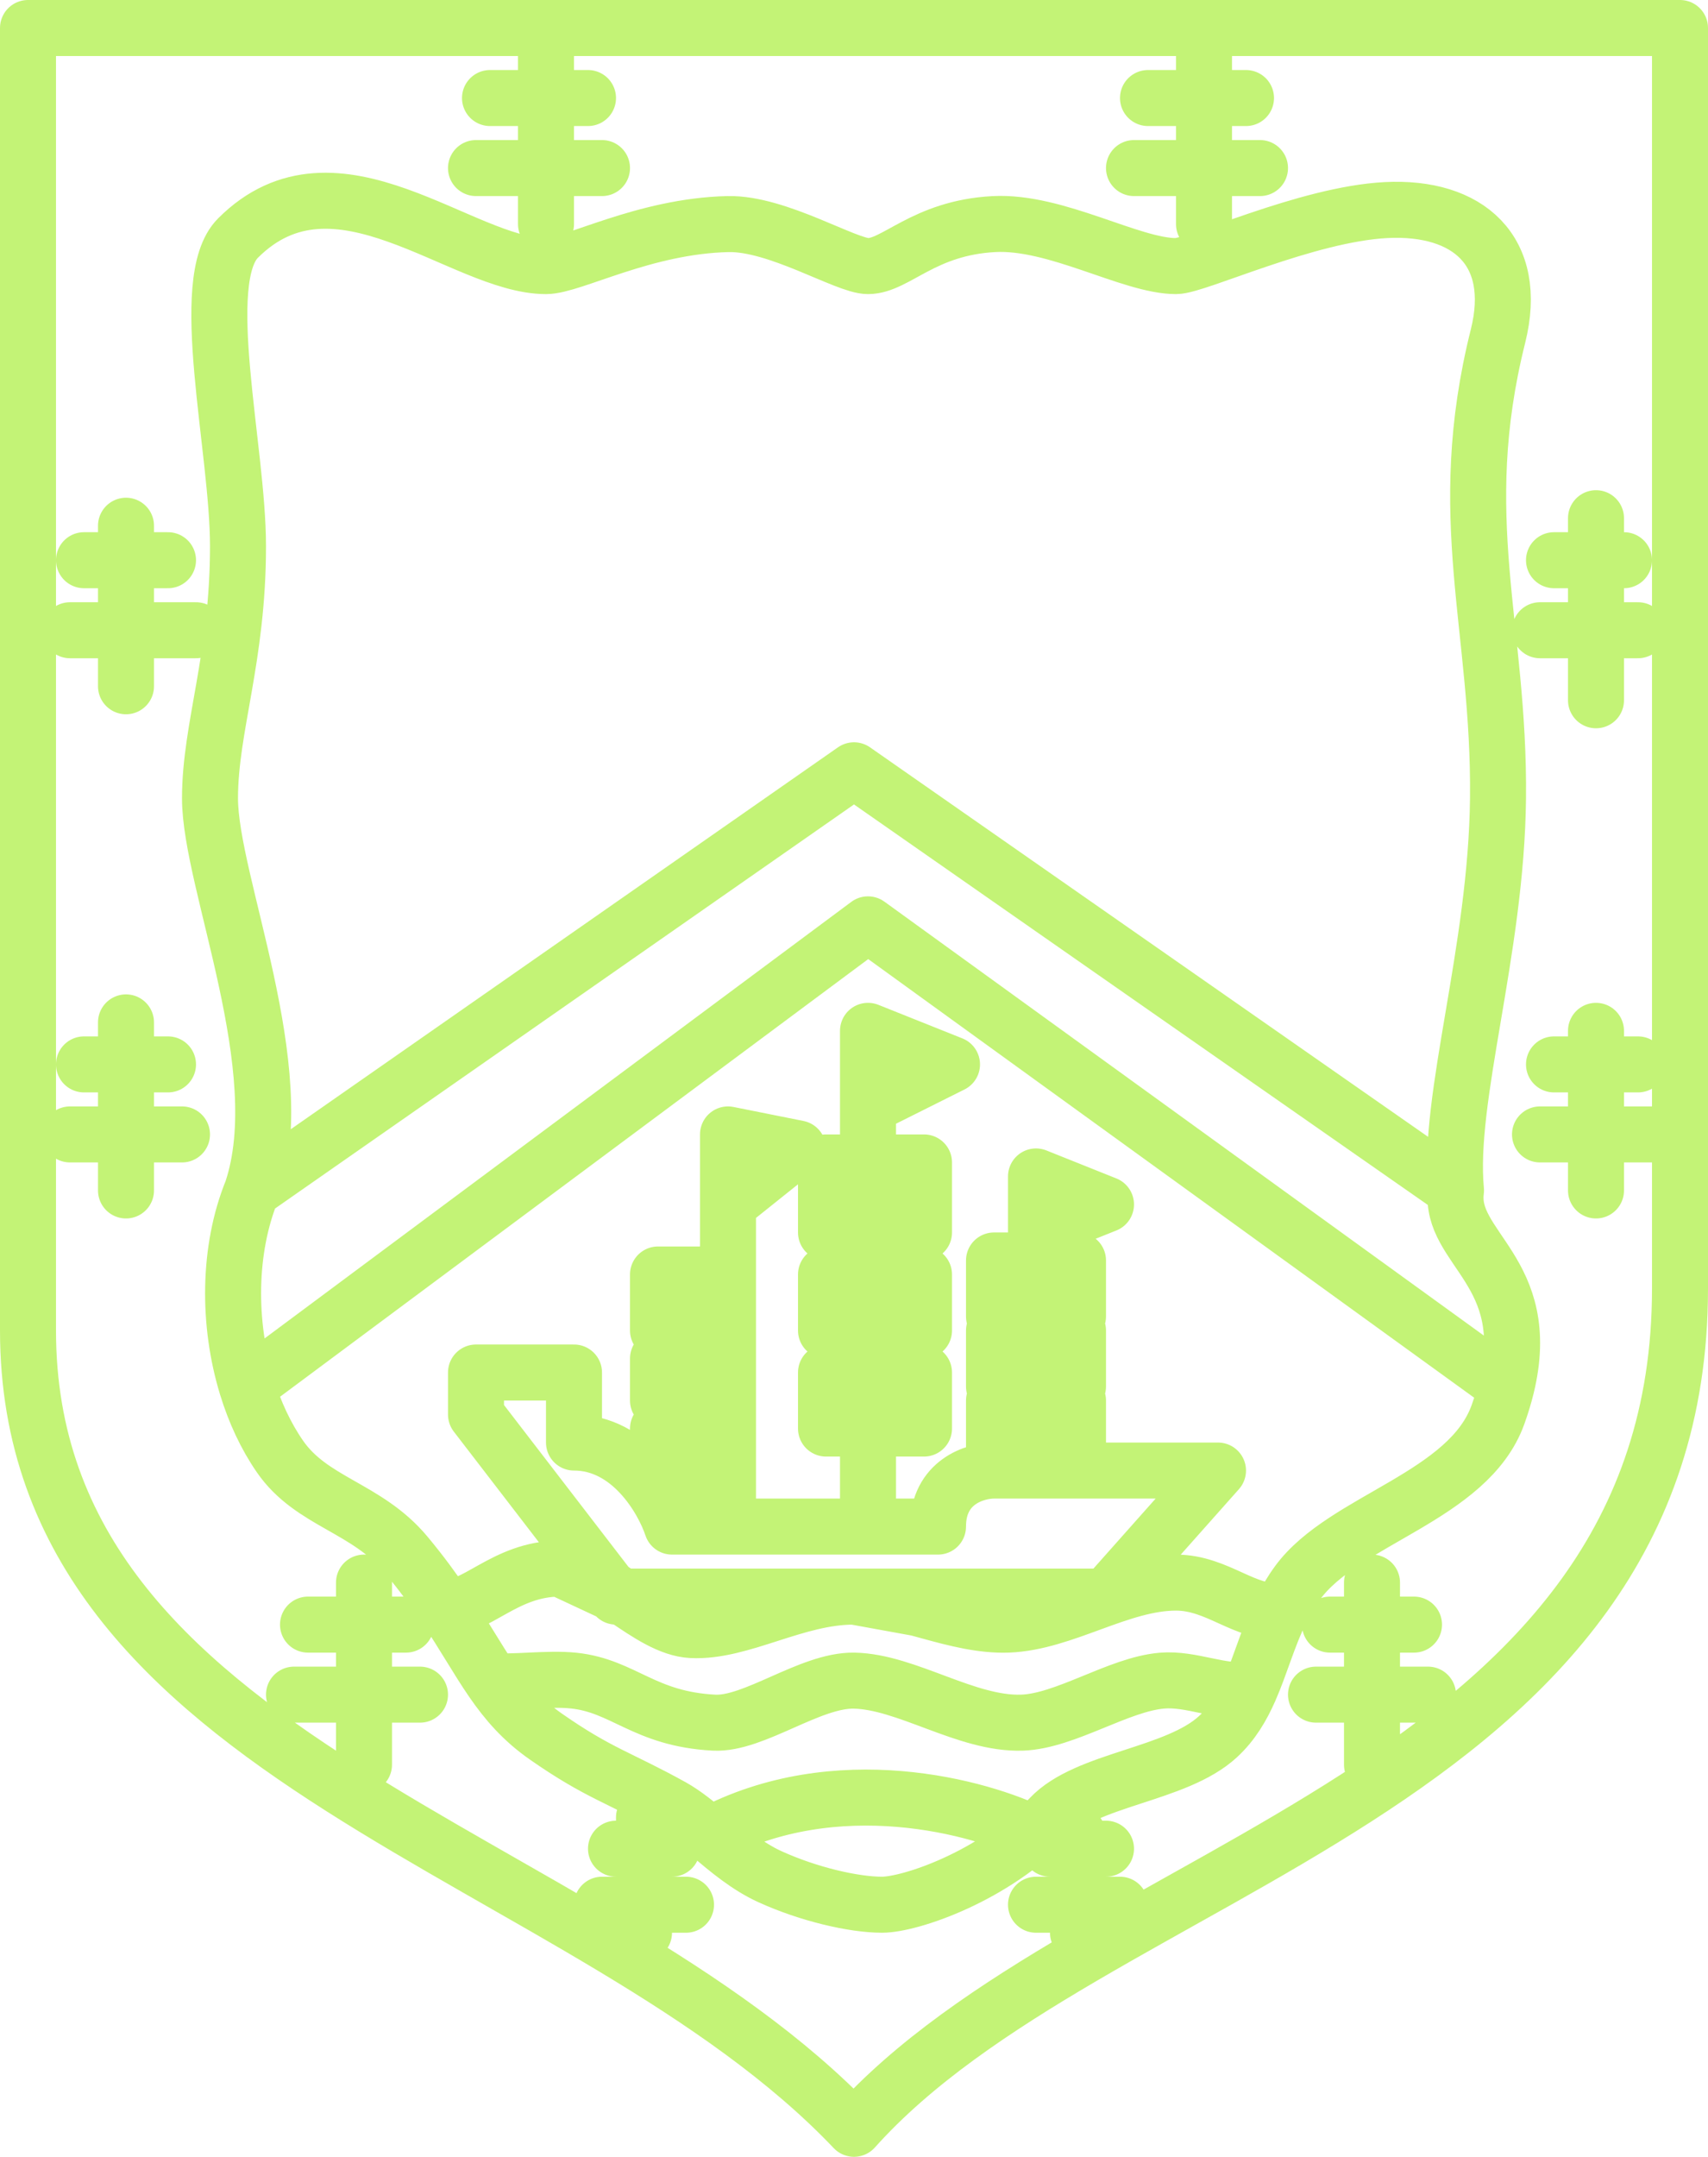 <svg width="61" height="77" viewBox="0 0 61 77" fill="none" xmlns="http://www.w3.org/2000/svg">
<path d="M52 42.5C51.686 39.206 53.445 33.943 53.5 28.5C53.562 22.375 51.875 18.5 53.5 12C54.262 8.952 52.433 7.349 49.5 7.5C46.66 7.646 42.738 9.5 42 9.5C40.394 9.5 37.72 7.883 35.5 8C32.981 8.133 32 9.5 31 9.5C30.213 9.5 27.77 7.96 26 8C23.002 8.067 20.443 9.5 19.5 9.5C16.5 9.5 12 5 8.5 8.5C7 10 8.5 16 8.5 19.5C8.5 23.495 7.5 25.977 7.5 28.5C7.5 31.5 10.449 38.154 9 42.5M52 42.5L30.5 27.5L9 42.5M52 42.5C51.728 44.568 54.803 45.383 53.803 49.5M9 42.5C8.14 44.609 8.127 47.246 8.817 49.5M8.817 49.5C9.098 50.417 9.495 51.271 10 52C11.132 53.636 13.092 53.81 14.5 55.5C15.053 56.163 15.499 56.776 15.882 57.346M8.817 49.5L31 33L53.803 49.5M53.803 49.5C53.727 49.813 53.627 50.146 53.5 50.5C52.451 53.431 48.004 54.243 46.347 56.5C46.111 56.822 45.916 57.158 45.748 57.5M19.5 8V2M17.5 3.5H21M17 6H21.5M43 2V8M40.5 6H45M44.5 3.5H41M57 18.5V25M55.5 20H58M58.5 22.5H55M57 36.802V42.5M55.5 38H58.5M59 40.5H55M49 56.5V63M47.5 58H50.5M51 60.5H47M38.5 65.5V69M39.5 66H37.5M37 68H40M23 69V64.883M24 66H22M21.5 68H24.5M13 63V56.5M11 58H14.5M15 60.5H10.5M4.5 42.5V36.5M6 38H3M2.5 40.5H6.5M4.5 24.5V18.769M6 20H3M2.5 22.5H7M31 54V39.5M37 52.5H35.5C34.833 52.5 33.5 52.9 33.5 54.5H24C23.667 53.5 22.5 51.5 20.5 51.5V49H17V50.5L22 57H39.5L43.5 52.5H37ZM37 52.5V44M26 54.5V52.5M37 44V42L39.5 43L37 44ZM31 39.5V36.802L34 38L31 39.5ZM26 43V40.5L28.5 41L26 43ZM26 43V45.5M26 45.5H23.5V47.5H26M26 45.5V47.5M26 47.5V48.5M26 48.5H23.5V50H26M26 48.5V50M26 50V51M26 51H23.5V52.5H26M26 51V52.5M45.748 57.5C44.481 57.647 43.5 56.5 42 56.5C40 56.5 37.996 57.926 36 58M45.748 57.5C45.286 58.442 45.023 59.432 44.63 60.324M15.882 57.346C16.955 57.529 18 56 20 56M15.882 57.346C16.562 58.358 17.044 59.231 17.572 60M20 56C21.5 56 23.158 58.119 24.704 58.195M20 56L24.704 58.195M24.704 58.195C26.469 58.282 28.413 56.994 30.5 57M30.5 57C32.173 57.005 34.162 58.068 36 58M30.5 57L36 58M44.63 60.324C44.355 60.948 44.016 61.524 43.5 62C42.005 63.38 38.807 63.5 37.5 64.883C35.5 67 32.5 68 31.5 68C30.494 68 28.881 67.629 27.5 67C26.689 66.631 26 66.044 25.351 65.5M44.63 60.324C43.598 60.455 42.551 59.911 41.5 60C39.944 60.132 38.053 61.448 36.5 61.5C34.516 61.567 32.379 60.033 30.5 60C28.934 59.973 26.923 61.575 25.5 61.5C23.005 61.369 22.28 60.192 20.5 60C19.558 59.898 18.24 60.096 17.572 60M17.572 60C18.092 60.757 18.657 61.412 19.5 62C21.379 63.31 22.121 63.458 24 64.5C24.449 64.749 24.89 65.114 25.351 65.5M25.351 65.5C29.87 63.1 35 64.5 37 65.5M1 1H60V46C60 64 39 66.5 30.5 76C21 66 1 63 1 47.5V1ZM35.5 50H38.5V52H35.5V50ZM35.5 47.5H38.5V49.5H35.5V47.5ZM35.5 47V45H38.5V47H35.5ZM29.5 51H33V49H29.5V51ZM29.5 47.5H33V45.5H29.5V47.5ZM29.5 44H33V41.5H29.5V44Z" stroke="#C3F376" stroke-width="2" stroke-linecap="round" stroke-linejoin="round"/>
</svg>
